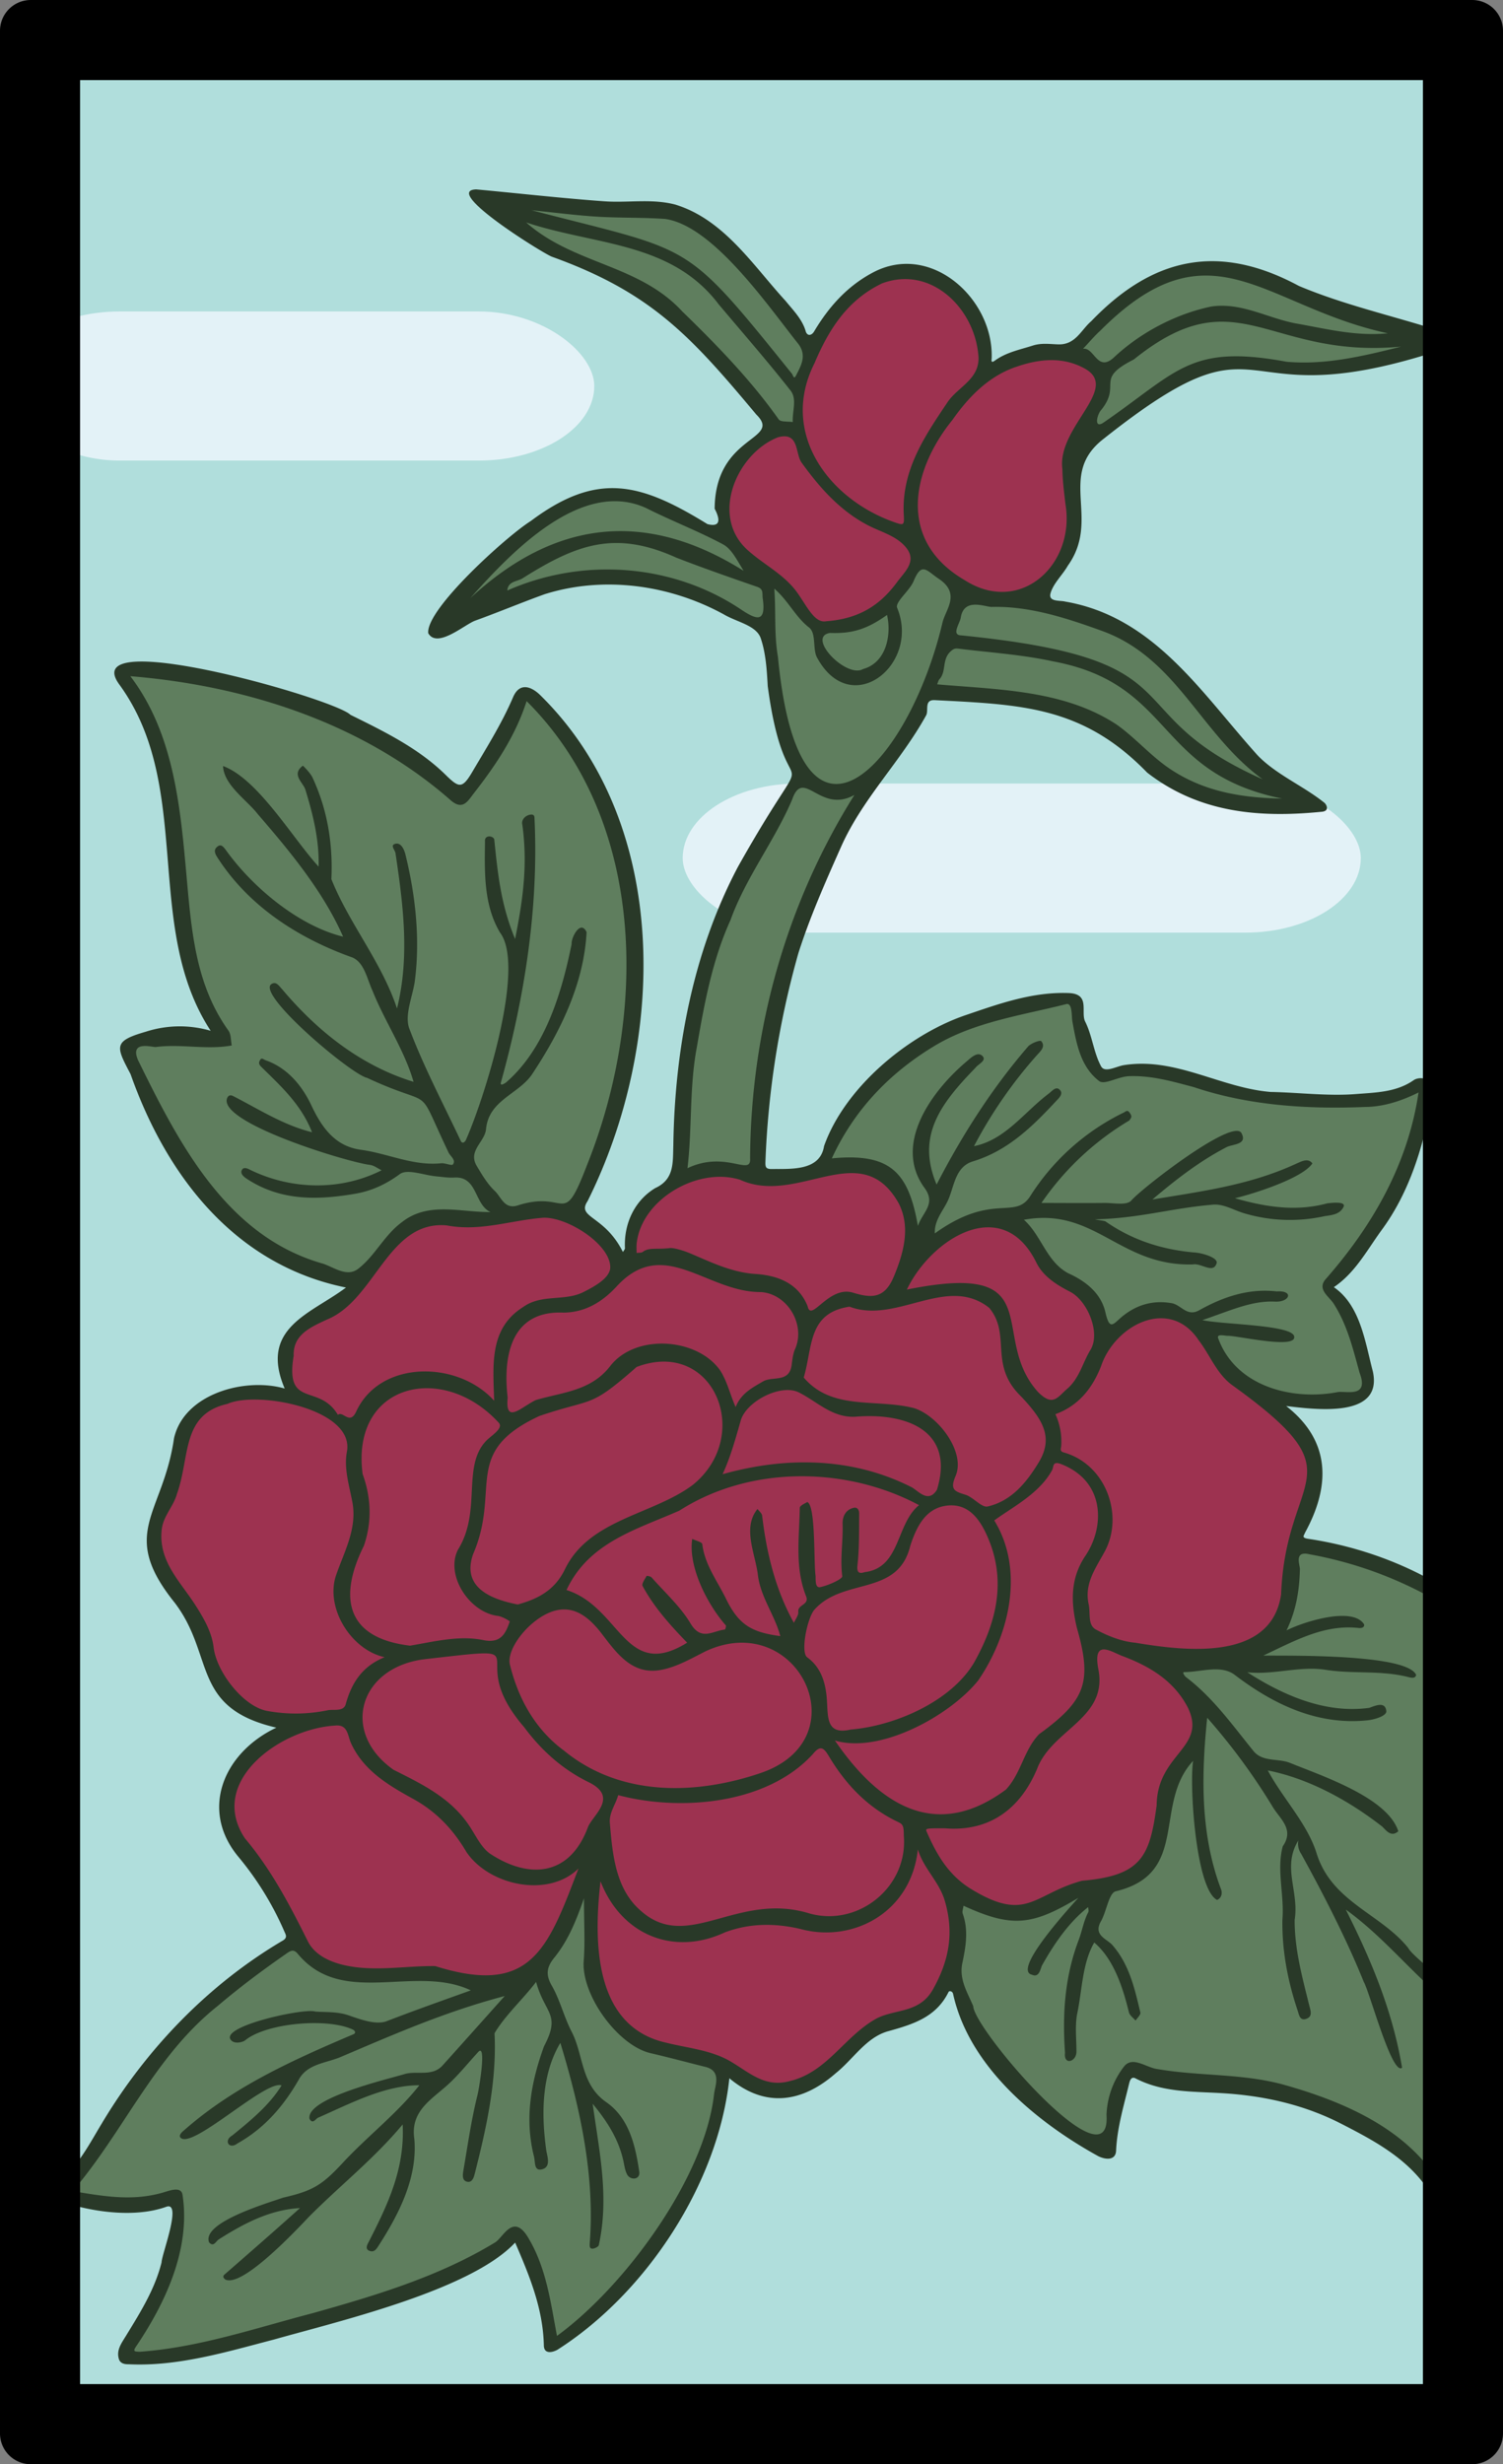 <svg xmlns="http://www.w3.org/2000/svg" viewBox="0 0 976 1600" version="1.1" id="svg4242"><rect x="0" y="0" width="976" height="1600" fill="#808080" stroke="none"/><defs id="defs4223"><clipPath id="clip-path"><path d="M960 22v1556a6 6 0 0 1-6 6H22a6 6 0 0 1-6-6V22a6 6 0 0 1 6-6h932a6 6 0 0 1 6 6z" id="path4220" style="fill:none"/></clipPath><style id="style4218">.cls-6{fill:#592116}</style></defs><g id="Paper_Backing" data-name="Paper Backing"><path d="M960 22v1556a6 6 0 0 1-6 6H22a6 6 0 0 1-6-6V22a6 6 0 0 1 6-6h932a6 6 0 0 1 6 6z" id="path4225" style="fill:#b0dedc;fill-opacity:1"/></g><rect style="fill:#e3f2f7;fill-opacity:1;stroke:#fef8c8;stroke-width:0;stroke-linejoin:round;paint-order:markers fill stroke" id="rect6059" width="383.205" height="96.824" x="2.712" y="202.23" rx="75" ry="75"/><rect style="fill:#e3f2f7;fill-opacity:1;stroke:#fef8c8;stroke-width:0;stroke-linejoin:round;paint-order:markers fill stroke" id="rect6059-4" width="440.348" height="96.824" x="443.318" y="508.731" rx="75" ry="75"/><g id="Wikipedia_Cropped" data-name="Wikipedia Cropped"><g clip-path="url(#clip-path)" id="g4234" style="clip-path:url(#clip-path)"><path d="M93.29 1531.06c-30 6 32.36-58.72 22.22-98.65-5-12.37-24.09 1.61-34.64-1.62-9.38-2.22-38.78 1.87-36.57-10.84 44.22-58.26 76.47-122.33 145.72-157.4 15.63 11.62 32.4 23.6 50 20.79 20.48-.78 49.72-3.79 67.39 5.3 4.84 9.32 11.69 5.68 20.35 3.31 7.63 5.67 13-2 17.35-7.73 2.41-2 6.41-2.12 6.84-6.06 7.23-15.57 18.6-27.45 23.53-47a4 4 0 0 1 4.45-2.65c9.63 35.08-6.9 83 43.6 100.67 14.73 6.33 37.07 2.32 45.25 17.84-3.2 66.85-52.34 129-101.64 171.08-18.47 16.78-12.21-79-37.45-64.64-67.17 45.94-156.57 62.16-236.4 77.6zm841-110.48c-46.41-63.34-132.38-71.21-202.3-75-14.26 11.9-1.38 39.9-19.45 44.68-44.5-21-87.75-67.34-91.58-116.61 4.3-12.83.88-23.78.44-35.56 5.27-14.37 39.2 21.16 69.2-5.42 77.31-10.52 47.34-31.44 81.41-92.39 11.58-4.11 4.34-19.48 9.08-27.93 10-13.85-56.26-38.77 20.65-29.73 19.33 2.42 9.56-10.52 22.81-14.1 5-1.44 8.62-5.26 7-10.68 8.95-15.14 6.7-34.19 9.63-50.47 47.22-5.73 105.09 34.31 138.79 59.17-.34 2.22 2.17 53.94-2.51 52.71-15.75 4.71-28.58 24.08-46.72 31.81-4.56 5.11.23 9.53 4.65 13.73 61.76 70.45 30.1 180.96-1.06 255.79zm-83.78-511.29c-28.65.1-55.78-13.72-63.6-41.58.84-6.83-6.75-5.14-9.64-8.64-14.2-11.24-34.39-13.6-48.29.8-7.15 7-12.6 5-15.08-6.94-2.15-9.39-9.46-17-21.74-22.53-15.75-8.68-19.59-25.53-31.17-37.51-14.49-14.77-38.26 5.19-53.94 12-8.3-7.64-15-1.29-15.81-12.56-5.31-38.45-26.45-35-54.36-37.87 14.42-51.39 72-89 124.29-99.57 12.72 0 39.5-17.28 38.89 4.85 3.22 24.89 8.12 45.14 35.9 35 50 6.13 93.8 25.87 146 20.06 12.15 6.24 52.5-24.73 41.12 4.08-4.46 19.71-9.08 40.08-19.57 58.45-5.58 18.39-35.85 39.51-38.22 62 11.23 13.39 17 31.65 19.65 45.76 14.26 28.33-18.02 22.5-34.43 24.2zm-624.32-79.22c-64-13.59-103.18-62.67-129.48-119.5-31.94-46.85 7.44-33.83 40-34.8 4.61.15 7.64-5.44 5-9.24-19.87-31.28-21.41-65.12-24.82-99-3.19-42.59-8-83.76-31.68-121.71-2.87-2.41-8-10-.59-10.82 45.11 3 87.31 13.63 130.23 31.5 29.26 5.13 74.77 54.64 88.42 47.73 42.92-47.66 24.47-100.95 77.62-13.51 42.75 78.48 42 215.79-15.17 284.94-27.2-5.65-50.64 9.88-78.2 3.38-30.29-3.35-36.5 35-61.35 41zm220.24-67.56c-13.22-85.7 24.16-187 74.37-258.12-8.51-21.83-16.89-44.19-18.27-67.72-4-9.37 2.51-28.23-8.92-32-47.28-24.83-104.15-44.49-156.78-19.67-14.54 7-13.34-12.3-28.7 6.34-25.66-4 57-62.51 66.84-64.55 24-13.54 46.83-.62 68.73 10 21.79 7.07 37.9 19.49 47.21 39.8 28.48.19 25.9 33.86 49.51 30.34 45.61 5.48 46.94-56.34 67.88-37 18.83 12.36 6.15 21.25 32.9 19.75 94.93 0 126.65 57.12 182.7 116.93-1.12 5.67 5.76 7.15 9.8 8.16 13.17 19.64-63.92-.09-75.58-11.76-40.4-43.77-95.73-53.36-152.62-55.08-10.71 4.52-11.8 22.25-19.3 30.87-3.6 14-25.15 22.92-27.73 35.92-40.27 71.88-68.47 153-67.38 237.4-1.17 18.76-29.45-1.43-44.66 10.39zm267.33-483.06c-19-8.69 22.41-30.69-7.3-47.1-3-2.3-10.14-3.36-6.07-8.64C729.78 188 777.14 159.05 823.18 184c23.43 12.47 50.41 20.53 76.88 27.41 6 .93 4.33 9 10.24 9.69a4 4 0 0 1 3.43 3.46c-45.15 33.95-114.9-10.05-159.05 27.51-13.88 8.65-25.68 21.35-40.92 27.38zM514.8 278c-27.25-7.81-48.82-55.88-74.53-72.92-22.42-30.53-80.22-28-102-62.72 4-2.47 1.38-9.64 6.93-9.89 14.35 1.36 29 3.34 42.76 4.18 27.77 1.15 61-3.31 79.35 21.66 17 21.72 70 56.39 53.14 87.45-6.94 8.13 5.66 26.97-5.65 32.24z" id="path4228" style="fill:#5f7e5e;fill-opacity:1"/><path d="M505.12 1356.28c-75.5-34.58-127.46-17.25-120.62-122.47-12.13-29.69-23.07 61.36-69.55 53.28-38.23-15.59-90.41 11.58-118.61-24.83-11.75-23.51-23.68-46.24-40.24-65.92-37.21-54.79 64.53-75.28 16.36-81.57-31.93-6.88-35-47.9-49.08-70.67-10.38-16.1-24.81-29.39-22.28-51.65 20.64-44.45 10.71-96.87 78.9-87.11 17.88-6-9.48-39.83 29.73-51.76 30.57-12.85 38.73-59.57 74.82-62.47C323.48 798.4 372.09 768.8 398 814c2.68 5.69 11.6 3.3 11.35-2.81-1-31.88 40.94-59.15 72.46-49 23.32 10.37 46.6-3 69.12-4.91 53.62 4.2 30.68 47.46 45.92 57.78 13-6.22 25.93-23.36 43.64-22.88 26.38-2.47 33.73 33.86 56.18 42.94 13.33 3.56 12.78 26.58 23.33 31.79 56.62-47 66.87 29.69 112.35 52.89 44.57 33.57 0 72.88 3.61 115.28-1.3 33.72-47.8 45.11-77.29 38.28-5.73-.21-8.14 7.74-3.49 10.88 47.81 34.51 5.13 51.13-.08 88.51-4.77 37-12.85 48.7-52.06 52.35-27.74 12.29-49.6 23.88-79.1 3-13.1 4.63 5.68 41.19-14.56 65.51-9.88 17.15-25 14.1-38.53 20.64-21.85 13.16-38.23 42.06-65.73 42.03zm30.07-948.77c-18.5-8.45-30.82-37.1-52.15-47.17-28.13-23.6-7.76-75.35 26.31-81 12 2.42 8.82-41.06 15.8-44.87 9.54-31.7 51.79-75.78 89.48-48.88 31 14.91 13.18 68.79 43.3 49 19.26-7.09 48.59-8.55 57.48 12.11-3.56 26.63-30.92 47.37-20 76.85 7.73 71.23-54.57 79.67-96.06 38.3-17.06 21.24-26.49 43.9-64.16 45.66z" id="path4230" style="fill:#9d3250;fill-opacity:1"/><path class="cls-6" d="M976.28 1061.53c-33.42-34.47-80.23-55.53-127.16-62.44-4.09-.73-2.4-2-1.64-4 16.39-30 17-59.33-12.29-82.17 19.67 2.36 62.94 8 56.29-22.43-5-18.91-8-42.85-25.32-54.73 13.81-9.33 21.34-23.73 30.66-36.59 17.18-23.1 26.38-51.11 31.75-79.17 1.18-5.58 2.92-12.27-.87-17.65-2.24-3.2-7.54-2.54-9.7-1-11.34 7.93-24.84 8-37.25 9-18.38 1.48-37.06-1-55.61-1.34-32.68-2.69-61.64-22.75-95.37-17.41-4.9.77-12.35 5.26-14.78.74-4.82-8.92-5.72-19.92-10.3-29-3.12-6.21 3.57-18-10.65-18.55-23.9-.9-46 7.2-67.87 14.64-37.17 13-77.74 47-91.06 84.72-2.61 16.49-21.75 14.71-34.62 14.9-3-.15-3.45-1.27-3.48-3.87a575.34 575.34 0 0 1 21.46-136.39c7.63-23.85 17.69-46.45 27.75-69.1 13.86-31.15 38.78-55.47 55.18-85.22 1.77-3.23-1.46-10.19 5.53-9.89 56.62 2.92 96.21 4 138 47.06 33.81 26.24 72.9 29.52 113.56 25.41 4.65-.47 3.22-4.11 1.73-5.65-13.66-11.05-31.35-18.33-43.48-30.87-36.43-40.35-67.11-90-125.12-99.94-3.15-.88-11.12.42-9.42-5.45 1.88-6.5 7.75-11.75 11.25-17.9 21.65-30.44-7.16-58.65 23-82.16 110.48-87.64 78.27-13 214.36-56.26 4.39-1.06 10.45-1.55 12.07-7.34.72-2.57-1.73-4.67-4.23-5.44-31.49-10.39-64.68-17.52-95.16-30.37-52.06-28.06-94.92-18.75-134.92 22.93-6.5 5.52-10.09 15.33-21.28 15-5.45-.14-10.91-1.06-16.69.79-8.44 2.71-17.13 4.34-24.55 9.73-3 2.16-2-.66-2.07-2.17.86-38.22-39.56-74.83-77-55.08-16.67 8.79-28.6 22.13-38.12 38-1.26 2.48-4.08 3.94-5.52.7-2.2-8.16-8.2-14-13.17-20.14-21.33-23.23-40-52.88-71.67-62.6-15.27-4-30.77-1-46.08-2.12-27.75-2-55.42-5.16-83.14-7.73-22.72.59 44.18 42.09 49.2 43.75 64.3 23.15 90 51.4 132.64 102.43 17.28 17-26.7 12.76-27.05 61.15 1.75 3.36 6.24 12.77-4.67 10-43.26-26.62-71.22-34.61-114.74-2-15.25 9.47-68.29 57.26-66.57 72.83 5.86 10.28 23.83-5.89 30.68-8.24 15.08-5.45 29.89-11.67 45-17.11 38.42-12.06 81.25-6.1 116.46 13.25 8.28 4.87 20.86 7 23.73 15.3 3.36 9.7 4 21 4.58 31.18 12.47 92.82 35.62 19.51-19.3 117.23-29.27 55.3-41.13 119-42 181-.36 11.3.67 22-11.79 27.69-13.56 8.22-20.4 23.3-19.63 39 0 .82-.87 1.64-1.33 2.47-11.94-24-30.29-22-22.95-33 50.83-101.81 55-244.55-30.95-328.78-5.58-5.35-13.18-8.36-17.42 1.56-7.3 17.05-17.09 32.54-26.44 48.44-6.62 11.26-8.73 10.44-17.44 1.9-17.56-17.24-39.82-28.09-61.76-38.92-10.15-10.4-177.53-58.23-150.29-20 49 66.79 15.24 157.31 59.56 225.17a71.7 71.7 0 0 0-42.24.64c-21.23 6.12-19.21 9.57-9.78 27.49 23.08 65.48 67.33 123.9 139.88 138.58-22.46 17-56.64 26-39.79 65.58C159 894.11 119.5 905 113 933.87c-7.15 49.6-36.17 61.18.38 106.68 26.35 34.5 10.4 68.28 66.07 81.2-34.34 16.25-50 53.56-24.53 84a199.72 199.72 0 0 1 29.89 48.72c.65 1.52 2.07 3.56-1.06 5.46-48.52 28.59-88.73 70.44-117.57 118.69-9.38 15.49-17.18 31.51-33.18 41.5-3.36 2.09-3.09 4.7.87 7.09 20.88 8.51 52.2 13.56 74.11 5.64 10.53-3.77-3 31-3.07 36.12-4.4 17.64-14 32.8-23.31 48-2.84 4.64-6.16 9.06-4.38 14.78.84 2.69 3.39 3.42 6.39 3.35 32 1.54 63.34-8 94.08-16 42.38-12 127.79-31.95 156.83-63 9.27 21.41 18.14 42.85 18.64 66.81.12 5.73 5.41 4.63 8.77 2.8 57.69-36.72 104.52-108 111.69-176.31 23.39 19.61 47.47 15.71 69.1-3.29 11.4-9.1 19.7-23.27 34-27.24 16.33-4.55 31.21-9.1 39.27-25.55.38-.77 2.67-.71 3 1.69 10.48 46.87 53.88 82.74 94.22 105 4.28 2.13 11.23 3.18 11.54-3.6.69-15 5-29.09 8.44-43.44.47-1.92 1.33-5 4.21-3.48 17.77 9.23 37.16 8.44 56.28 9.6 27 1.63 53 7.39 77.32 19.87 25.09 12.85 49.55 26.14 62.33 53.32.6 1.29 3 2.75 4.23 2.52 3.17-.58 5.06-3.14 5.49-6.34 7-46.83 31.89-89.55 32-137.41-.29-47.76-1.23-100.2-40.15-133.53-1.7-1.67-2-1.51.17-2.94 13.71-9.08 27.48-18.13 38.07-31 8.12-6.47.79-13.32-5.76-5.91-15.57 24.63-60.76 27.58-34.65 50.14 34.91 33.29 33.1 83.44 32.09 127.74-2 42-20.6 80.82-30.49 121.06-21.52-34.58-61.57-51.87-99.37-62.64-27.36-7.88-55.52-5.74-83.1-10.5-7.55-.83-16.5-9-22.15-1.44a54.41 54.41 0 0 0-11.18 31.2c3.12 48.09-86-55.43-86.55-70.65-3.67-8.76-9.32-17.33-7.06-28 2.22-10.54 4.09-21.28.25-32-.53-1.48.3-3.46.5-5.2 31.34 14.36 44.47 13 74.59-5.12-5.84 6.54-43.15 47.11-30.11 49.93 4.76 2.17 5.49-4.06 6.5-6.07 7.87-14 17.44-28.07 30-37.85 0 1.15.49 2.51 0 3.4-3 5.67-3.93 12.06-6.14 17.84-9.1 23.86-10.7 48.3-8.92 73.38-1 8.32 7.47 5.88 7.43-.83 0-8.1-1-16.4.41-24.26 3.31-15.28 3.24-32.89 11.14-46.53 12.63 10.75 18.54 29.11 22.51 45.25.41 2 2.84 3.64 4.34 5.45 1.09-1.76 3.43-3.81 3.1-5.23-3.68-15.51-7.12-31.07-18.12-43.76-3.61-4.16-12.69-6.34-7.49-15.49 3.67-6.46 5.16-18.43 9.62-19.48 48.36-11.58 24.12-56.48 50.23-84.69-2.49 16.4 1.82 83.45 15.59 90.29 3-1.27 3.6-4.64 2.42-7.28-13.36-35.66-12.71-73.58-8.85-111a406.47 406.47 0 0 1 42.68 58.09c4.64 7.65 14.07 14.37 6.38 25.39-4.12 15.08 1.14 32.06-.23 47.73-.27 20.24 3.47 39.66 9.84 58.7.91 2.73 1.39 7.14 5.74 5.55s2.61-5.57 1.77-9c-4.5-18.16-9.45-36.13-9.39-55.2 3-18.65-8.3-34.23 2.38-51.56a11.58 11.58 0 0 0 1.83 8.63c13.69 24.85 29.29 54.87 40.67 83.18 3.94 6.84 18.34 61.13 24.87 55.72-6.1-36.35-19.56-68.94-36.55-102.69 22.49 16.24 38.78 36.27 59.29 54.43 1.31 1.24 3 4.83 5.34 2.75 6.41-8.76-19.94-24.77-24.19-32.38-17.83-22.11-49.35-29.68-59.3-61-6-19.54-21.91-35.71-31.77-54.13 26.58 5.28 52.39 19.43 74 36.23 2.21 1.74 5.69 7.74 10.72 3.26-7-22-49.81-36-70.51-44.47-7.81-3-17.64-.36-23.55-7.65-13.62-16.81-26.17-34.55-43.63-47.84-1.27-1-2.82-3.4-1.28-3.4 11 0 23.79-5 32.81 1.86 25.58 19.52 54 32.72 85.91 29.48 4.91-.46 12.77-2.89 12.46-6-.64-6.31-6.66-3.75-11-2.12-28.37 3.93-55.75-8-79.25-23.09 17.52 1.81 34-4.28 51-1.59 17.6 2.78 35.9.16 53.54 4.7 1.7.43 4.68 1.17 5.09-1.44-6.19-13.63-81.84-12.38-99.21-12.52 21.15-10 39.72-20.33 61.89-17.9 1.79.2 3.84-.26 3.55-2.33-7.47-12-40-1.46-50.39 3.89 6.15-12.77 8.31-25.47 8.68-39.58.23-2.53-4.27-12.31 6.14-9.86a257.48 257.48 0 0 1 120.36 56.57c2.5 2.23 4.65 1.53 6.82-.17 3.81-2.84-.43-3.23-1.15-4.04zm-370.15-382c26-16 57.36-20.22 86.73-27.68 3.62 0 2.88 7.89 3.53 11.47 2.63 14.49 5.3 29.35 17.37 38.62 3.51 2.69 12.27-2.88 19.2-3.16 14.74-.61 28.45 3.43 42.3 7.09 35.64 12 73.89 14.41 111.36 12.86 11.6-.11 23.11-3.71 34.54-9.39-6.84 46.43-29.84 86.58-60.52 121.44-5.55 6.74 2.94 11.29 5.71 16.17 8.73 13.81 12.27 29.13 16.58 44.55 6.14 16.26-8.61 11.56-14.2 12.37-29.64 5.68-66.26-3.61-77.65-34.87-1.22-3.09 3.88-1.75 6-1.66 5.63-.29 43.85 8.73 43.36.79.15-8-46.32-8-59.66-11 18.41-6.21 31.75-12.64 46.91-12 10 .57 12.64-7.37 1.42-6.61-18.25-2.13-34.88 3.53-50.42 12.24-7.94 4.44-11.69-3.56-17.84-4.61-12.47-2.13-22.78 1.21-31.67 8.28-6.22 5-8.49 10.23-11.38-2.37-2.79-12.21-12.49-20.08-24-25.28-14.22-7.45-17.5-24.62-28.92-34.79 46.22-8.41 61.93 30.32 109.8 29 5.21-1.07 13.34 6.41 15.37-.88.9-3.41-8.73-6.41-13.88-6.83-21.17-1.78-40.66-7.93-58.17-20.13-.7-.49-1.8-.4-7.11-1.44 29.26-.65 49.12-7.19 76.69-9.52 6.83-.65 13.61 3.58 20.22 5.55a104 104 0 0 0 52.41 1.89c4.88-.69 10-1.16 12.33-6.18 1.49-3.67-8.66-2.36-10.64-2.12-20.35 5.48-40 2.4-60-3.32 12.6-3 43.89-13 50.31-22.6-2.81-3.89-7.51-1.08-10.27.07-30 13.93-60.89 17.95-93.6 23.34 15.56-13.22 30.83-25 48.19-34 3.88-2 13.56-1.53 9.74-8.89-4.85-11-65.85 36.35-71.83 43.79-3.34 3.09-11.42 1.28-17.31 1.34-14 .14-28 0-40.84 0a182 182 0 0 1 57-53.51c1.55-2 1.89-2.71.42-4.86-1.66-2.43-2.38-1.11-4.12-.26A149.24 149.24 0 0 0 668.77 777c-10.08 15.17-24.59-2.86-61.72 23.84-.43-8.47 5.37-14.61 8.44-21.23 4.2-9.08 4.58-22 16.3-25.54 22.55-6.84 38.38-22.38 53.72-38.84 2-2.14 5.34-5 2.59-7.71-2.46-2.41-4.82.86-7.24 2.68-16 12.08-28.06 29.91-48.38 34a296.91 296.91 0 0 1 40.78-59c2.21-2.48 6-5.64 2.83-9.23-.69-.79-7 1.47-8.74 3.81C643.93 707 624.79 737 608.2 769.12c-13.25-31.51 2.39-52.29 25.2-75.79 1.89-2.48 7.41-4.71 4.64-7.6-3-3.16-7.07.6-10.13 3.27-22.36 18.79-48.13 53.47-27.84 81.91 8.27 10.87-1.15 16.14-4 25.14-6.15-35.15-18.05-47.56-55.91-43.92 14.36-31.25 37.21-55.13 65.97-72.6zm93.19 377.53c10.18 35.37 5.36 47.21-24.55 68.91-10 10.41-11.64 25.46-21.56 36-42.18 31.26-79.15 14.74-111.06-31.88 29.49 8.87 75.07-16.38 93.15-39.11 20.29-29.73 30.06-71.72 10.34-103.77 11.84-8.7 29.2-17.35 37.49-32.56 1.28-2-.07-6.35 6-4 28.53 11.15 28.39 40.6 15.73 59.48-10.02 14.87-9.51 30.4-5.54 46.93zm-463.84-99.95c-7.75-58.67 51.75-73 88.14-33.6 3.93 3.65-4.52 8.52-7.76 11.84-16.19 16.65-2.86 45.65-18.43 70.8-8.45 16.38 7.2 40.74 25.82 43.05 2.82.35 7.89 3.34 7.77 3.66-2.76 7.93-5.85 14.36-17.14 12.05-15.91-3.25-31.9 1-47.62 3.61-41.57-4.94-46.66-31.24-30-64.79 5.46-15.73 4.68-31.61-.78-46.62zm282.9 89.44c.27 2.24-1.82 4.76-2.84 7.16-12-21.61-17.79-45.34-20.64-69.67-.2-1.52-2-2.84-3-4.26-10 12.15-1.38 29.21.24 42.79 1.7 14.45 11.07 26.25 14.55 39.75-18.66-2.51-27-7.25-35.34-24.44-5.61-11.45-13.69-21.94-15.32-35.27-.17-1.38-4.25-2.29-6.52-3.41-2.76 18 9.83 42.6 21.81 56.14.37.37-.33 2.7-.66 2.73-7.66.74-15.3 7.71-22.22-3.91-6.6-11.08-16.65-20.11-25.3-29.93-.66-.76-3.15-1.18-3.28-.94-1.14 2.09-3.33 5.12-2.6 6.46 7.42 13.74 17.76 25.26 28.94 36.83-40.36 25.13-43.18-23.06-78.33-34.2 14.44-30.9 45.18-39.17 73.27-51.53 46.09-29.54 108.56-28.75 155.65-3.57-15.11 12.15-11.85 40.63-35.24 43.49-2.69.9-5.36 1.18-4.75-4.29 1.24-11.19 1-22.56 1.12-33.85 0-2-1-4.22-3.64-3.6-5.44 1.28-7.27 6-7.13 10.52.37 11.26-1.71 22.47-.22 33.86.24 1.85-9 6-14.32 7.1-3.21.64-2.92-4-3-7.24-1.3-8.27.21-45.6-5.36-48-1.86 1-4.88 2.42-4.9 3.76-.32 19.28-3.32 38.84 4.13 57.49 2.19 5.64-5.67 5.26-5.1 10.03zm10.44-1.35c19-21.33 54.34-8.37 62.33-41.69 4.08-12.37 10.05-24.69 24.44-26s21.62 10.5 26.35 21.9c11.66 28.11 4.73 54.84-9.33 79.95-14.83 25.29-51.27 41.22-80.23 43.63-17 3.89-14.42-9.54-15.61-21.47-.95-9.52-3.77-19-12.57-25.41-4.59-3.36.09-25.63 4.62-30.91zm112.57-67.06c-4 .92-9.28-6-14.5-7.62-7.08-2.15-10.16-3.32-6.36-12.19 6.59-15.42-11.07-38.92-26.84-44-24.74-6.44-53.23 1.87-71.77-19.91 5.9-19.77 2.52-42 29.77-46 30.43 11.56 63.18-21.09 90.71.79 14.56 17.71-.69 37 20.87 57.7 13.73 14.68 21.08 26.28 11.3 42.49-7.73 12.85-17.57 25.14-33.18 28.74zm-86.1-58.24c33.74-2.87 64.89 9.26 53.13 47.41-5.89 9.47-12.69-.12-17-1.94-38.58-19.37-81.42-19.63-122.19-8.18 5.06-10.88 8.34-22.84 11.66-34.37 3.16-12.73 26.07-24.58 37.82-18.75s21.59 16.5 36.58 15.83zM450.06 964c-25.86 19.59-67.46 22.15-83.3 55.08-6.51 13.29-17.1 19-30.56 22.71-16.72-3.28-36.67-10.71-29-32.64 18.32-42.35-7.73-66.15 43.08-89.76 35.72-12.12 31.9-4.4 63.15-31.85 49.98-18.85 75.89 44.38 36.63 76.46zm-173 113.16c78.85-9 21.84-3.81 63.32 44.29 11.32 15.23 24.88 27.39 41.9 35.72 19.86 9.73 2.43 21.42-.54 29.34-12.09 32.26-38.69 33.27-63.1 17.35-5.64-3.68-9.16-11-13-17-11.91-19-31.09-28.21-50-37.69-35.2-24.67-22.16-67.52 21.46-72.01zm88.48 59c-18-13.55-29-33.16-34.4-55.26-2.45-10 11.49-27.9 25.51-33.8 12.9-5.42 23.41-.15 33.72 13.16 9.27 12 19.06 26.54 36.84 24.3 10.65-1.35 21-7.32 30.86-12.35 59.87-28 101 56.8 35.89 79-40.44 13.79-90.67 16.37-128.38-15.08zm35.85 29.4c40.58 10.78 96.93 5.94 126.59-26.78 4.75-5.87 7-3.92 10.21 1.43 11 18.47 25.4 33.56 45.16 42.89 3 1.43 3.55 2.57 3.55 8.75 2.85 33.41-29.6 59.45-61.3 50.53-47-14.44-78.89 25.6-109.43-1.68-16.45-14.05-18.45-36.71-20.14-57-.62-6.76 3.82-12.07 5.4-18.17zM674 903.77c-32.66-36.31 9-85.51-85.12-66.45 15.65-32.82 62-62.58 84.13-17.45 4.43 9 13.37 14.51 21.82 18.83 11.42 5.83 20 26.77 13.28 37.78-5.11 8.36-7.11 18.38-15.11 25.27-6.28 5.39-9.21 11.91-19 2.02zm86.31-404.16c-13-8.6-22.91-20.51-35.39-29.27-34.23-22.46-77.1-22.55-116.35-26 .48-1.11.7-2.45 1.47-3.29 4.48-4.87 1.73-12.28 6.63-17.47 2-2.09 3.39-2.69 5.38-2.45 20.63 2.56 41.54 3.87 61.76 8.29 79.11 14.73 65.94 72.23 148.77 89.12-25.52-.54-49.98-4.19-72.26-18.93zm-45-90.07C764.18 427 779.6 476.74 819.94 506c-99.08-44.11-38.13-77.91-196.7-93.54-5.06-.85 0-7.66.63-11.38 2-12.64 14.44-7.52 19.64-7 24.64-.73 48.72 7.1 71.82 15.46zm120.17-174.65c-63-11.68-70.63 6.35-119.08 39.62-6.34 4.05-3.95-5.73-1.17-8.51 13.28-16.68-4.75-19.61 21-32.57 67.53-54.38 86.58-.21 173.57-8.37-27.09 6.87-50.3 11.94-74.32 9.83zm-121.17-20c72.1-72.52 106.17-15.8 186.87 1.52-20.88 2.05-39.84-2.9-59-6.28-18.61-3.29-35.81-14-55.57-11.11-23.15 4.81-46 16.92-63.11 32.91-11 10.32-12.81-6.68-20.22-5.45 3.72-3.9 7.1-8.03 11.03-11.61zm-55 23.5c14.53-5.17 30.12-7.16 44.58.64 24.53 12.83-17.69 38.07-14 65.58.11 7.62 1.11 15.24 2 22.83 6.5 39.09-29.24 72.45-65.5 49.22-44-25.65-34.37-71.31-7.91-104 10.52-14.98 23.26-28.06 40.79-34.29zM528.83 236c9.36-22.12 21.38-41.16 43.93-52 31.53-11.76 59.42 15.6 62.46 45.72 2.14 16.12-13 21.18-19.8 31.27-15.12 22.44-30.14 44.54-28.53 73.38.38 6.83 0 6.89-6.54 4.56-42.95-15.37-74-58.23-51.52-102.93zm-141.17-95.33c14.75.9 29.59.46 44.33 1.49 31.41 4.54 67.07 57 86.52 81.27 5.55 7.49 1.65 14-1.68 20.54-1.37 2.68-2-.57-2.43-1.13-71-88-63-78.69-169.25-106.34 15.66 1.58 29.06 3.34 42.51 4.17zm55.4 61.56c-28.23-30.71-70.31-30.37-101.4-57.8 45.19 15 94.25 12.45 125.09 53.24 15.64 18.56 31.62 36.87 46.63 55.94 4.35 5.53 1 13.56 1.42 20.42-3.12-.51-7.84.1-9.13-1.71-18.23-25.75-40.12-48.23-62.61-70.09zM305.41 388.36c26.41-29.59 72.12-78 114.37-58.38 16.37 8.25 33.59 14.84 49.74 23.47 5.5 2.94 8.87 9.87 13.36 17.18-63.88-40.07-122.81-32.84-177.47 17.73zm176.31 7.73c-44.72-30.21-103.11-34.41-152.29-12.67.48-5.83 5.8-5.78 9.45-7.64 35-22.12 60.1-31.87 100.24-13.73C456.44 368.8 474 374.9 491.58 381c4.44 1.54 3.23 4.08 3.72 7.62 2.23 15.85-4.02 13.81-13.58 7.47zm4-38.73c-25.07-22.13-7.23-63 19.42-73.41 14-3.87 11.12 10.55 15.42 16.47 11.86 16.36 24.85 31.11 42.94 40.58 8.7 4.54 19 6.94 25.18 14.92 6.64 8.58-1.09 15.28-5.69 21.43-9.57 13.19-22.61 24.32-46.39 26-7.78 1.59-12.72-10.16-19.33-19.15-8.42-11.43-21.27-17.6-31.55-26.84zm53 53.61c15.4.58 24.72-2.81 37.3-11.68 3 13.22-.61 31-15.55 35.11-10.77 6.31-36.88-20.61-21.74-23.4zm-33.57 15.46c-2.51-14.56-1.22-28.54-2.34-44.22 9.36 8.14 13.75 18.46 22.76 25.37 4.53 4 2.1 13.62 4.84 19.09 21.93 41.1 67.45 5 52.16-32-1.46-3.82 8.08-11 10.72-17.39 5.25-12.72 8.36-6.8 16.36-1.44 14.23 9.55 4.62 19.64 2.46 28.05-21.68 92.32-92.9 170.56-106.95 22.54zm-53 255.49c5-28.89 10-57.58 22.2-84.49 10-27.75 28.52-51.3 40-78.17 7.38-21.35 18 9.51 40.47-3.11-44.37 70.76-67.22 152.63-67.73 235.85.87 12.22-15.64-5.36-40.66 6.5 3.02-25.5 1.23-51.08 5.7-76.58zm-38.7 125.23c3.31-28.59 39.8-49.67 67.11-41.14 37.79 17.26 78.61-28.56 103.09 15.43 7.68 15.23 3.31 31.8-3.32 47.65-5.76 13.6-13.7 14.12-26.1 10.33-16.08-5.19-27.46 19.58-29.75 8.77-6-15-19.39-20.06-33.91-21-15.17-1-28.18-7.34-41.61-13.07-5.94-2.55-12.09-4.08-14.05-3.74-8.9 1-13.45-.59-17.48 2.44-1 .74-2.68.5-4.05.72.01-2.12-.16-4.28.05-6.39zm-13.49 28.64c30.74-34.14 58.63 3.35 94.14 3.15C511.23 840 523.37 860 516.28 876c-1.4 3.15-1.73 6.84-2.21 10.33-1.6 11.73-12.47 7-18.6 10.63-6.77 4-14.09 7.53-17.78 16.62-3.63-8.23-5.32-16.3-9.94-23.63-15-21.52-55.4-24.22-71.72-2.67-12.63 16.07-31.15 16.68-48.18 21.8-9.79 4.82-19.89 15.93-18.18-1.59-3.18-27.18 2.2-56.72 36.24-55.22 14.2-.12 25.17-7.04 34.03-16.48zm-190.27-15.31c-62.52-17.66-93.47-78-120.07-132.15-5.48-13 9-8.3 11.6-8.52 16.26-2.14 33.14 2 49.27-1-.66-3.24-.38-7.17-2.14-9.63-18.19-25.35-22.78-54.4-25.77-84.58-4.83-50-6.5-104.2-37.94-145.55 74.91 6.11 150.68 30.34 207.73 80.3 8.12 7.3 11.4.77 15.35-4.3 14.2-18.21 27-37.24 34.25-59.82 78.1 77.89 78.22 203.6 39.35 300.92-16.36 42.62-12.34 16-45.1 26.52-8.7 2.8-10.72-5.43-14.83-9.3-4.84-4.55-8.41-10.62-11.86-16.43-5.79-9.75 5.33-15.6 6.07-23.72 1.74-19.07 21.32-22.75 30-35.83 18.34-27.73 33.55-58.65 35.32-92.16-3.94-8.4-10.11 3.58-9.73 7.73-6.46 31.93-17.39 68.24-42.74 90-2.89 1.95-3.74 1.42-3.09-.47 15.43-55.44 24.52-113.79 21.72-171.42 0-2.28-1.65-2.38-3.11-2.05-3.37.76-5.54 3.68-4.78 6.48 3.48 25.53.6 47.8-4.71 74.19-9.28-22.45-11.23-42.25-13.55-64.82-1.28-2.6-6.45-2.62-6 1.46-.27 20.37-.89 41.3 9.81 59.27 17 22.57-10.89 109.4-22.28 134.75-.2.49-2.06 3-3.28.38-11.4-24.19-24-47.94-33.4-72.9-3.15-8.42 1.83-20 3.48-30.06 3.73-27.68.59-56.3-6.07-83.28-1-3.74-3.06-7.27-6.13-6.7-4.19.78-.48 4.05-.21 6.32 5 33.7 9.3 67 .95 100.7-10-30.27-31.22-55.31-42.61-84 1.05-23-2.55-45.08-12.28-66-1.41-3-6.13-7.74-6.28-7.63-7.66 5.77.23 10.83 1.7 15.64 5 16.3 9 32.54 8.57 49.9-17.24-18.88-39.39-56.95-62.07-65.35.53 12.45 15.44 22 22.65 31.34 21 24.29 42.52 50.35 55.32 79.46-28.86-7-58.88-32.13-76-56.06-1.24-1.49-2.87-4.47-5.44-2.56-1.94 1.44-2.58 3.16-.69 6.41 20.34 32.22 52.93 53.18 88 65.67 7.86 3.18 9.61 13.8 13.23 21.7 8 20 20.78 38.56 26.63 59.09-34.26-10.47-62.47-33-85.23-60-2-2.07-3.86-5.55-7.12-3.43-9.61 6.84 52.08 58.8 62.15 60.84 45.92 21.37 30.53 1.5 53.08 48.78 1.41 2.46 4.79 4.68 2.69 7.46-.78 1-5-1-7.62-.77-18.18 1.89-34.64-6.39-52.14-8.75-16.12-2.18-24.91-13.48-32-28.54-5.8-12.36-15.18-24.44-29.83-29.59-1.59-.55-2.66-2.19-3.86.27-1 2 .06 3.08 1.47 4.46 13 12.76 25.53 24.28 32.51 42-18.41-4.52-34.23-14.76-50.86-23.29-2.46-1.38-3.61-.41-4.33 1.25-5.69 16 78.72 41.68 93.07 43.29 2.56.46 4.87 2.27 7.3 3.45-26.35 13.29-57.72 12.85-84.56.1-2-1-4.74-2.59-6.06-.49s.35 4.11 2.86 5.78c22 14.62 46.08 14.06 70.6 9.85 10.68-1.84 19.9-6.09 29-12.77 4.91-3.58 15.6.76 23.69 1.48 3.85.35 7.75 1 11.58.78 15.35-1 12.89 17.4 23.55 22.41-19.77.16-40.53-7-57.63 6.67-11.37 8.39-17.32 21.72-28.18 30.1-7.35 5.79-15.66-.9-22.97-3.28zm-19 59.67c-.4-13.6 11-18.42 21.75-23.43 31.39-12.85 39.59-64.51 77.63-61.07 21.62 4.11 41.36-3.22 61.94-4.91 15.25-1.26 43.93 16.58 44.28 31.82.17 7-9.84 12.6-17.56 16.44-12.27 6.1-26.95 1-39 9.64-22.18 13.89-19.53 37.57-18.84 60.86-23.46-26.14-73.82-26.71-89.48 6.79-4.24 9.49-8.59-.43-12 2.36-12.33-20.8-34.49-3.65-28.69-38.5zm-17.49 230.69c-15.46-3.06-32.64-25.41-34.49-41.22-1.17-9.95-6.44-19-12-27.68-9.73-15.17-24.1-28.45-21.67-49 1-8.6 7.64-14.88 9.84-22.9 8.71-24 2.62-51.71 32.86-58.52 19.07-8.66 82.85 3.17 77.51 31.18-2 10.79 1.52 21.76 3.56 32.59 3.3 17.47-5.58 32.65-10.81 48.22-6.57 21.18 10.26 47.83 31.77 52.49-14.53 5.88-21.49 16.7-25.27 30.54-1.38 5-8 3.18-11.68 3.91a102.16 102.16 0 0 1-39.59.39zm-14.07 82.92c-24.79-37 22.86-71.26 58.27-73.34 8.67-1 8.19 6.38 10.6 11.58 8.18 17.7 24.25 27.17 40.29 36 15.05 8.26 26.06 20 34.54 34.4 14.42 21.61 52.85 30.34 72.81 10.83-20.05 52.63-30.85 82.91-93 63.35-19.09-.24-38.28 3.57-57.22-.21-10.2-2-20.86-6.6-25.5-15.87-11.73-23.5-23.72-46.5-40.76-66.74zm304.55 165.92c-6 54.51-58.29 125.25-102 157-4.15-21.71-6.75-43.52-18.37-63.25-9.87-17-16.2-1.12-21.67 2.48-36.46 22.23-77.76 34.55-118.5 46-37.09 9.66-74.05 22.38-112.58 25.08-3-.18-4.61 0-2.06-3.64 19.19-28.54 35.42-63.4 30-98.47-1.15-6-9.89-1.86-14.22-.84-19.28 5.18-37.87 1.86-57.06-1.34 33.61-39.38 53.08-87.67 94.28-120.36 14.5-12.34 29.62-23.55 45.15-34.34 2.89-2 4.53-2 6.8.72 29.08 34.91 76 6.45 112.28 23.61-17.65 6.34-36.23 12.89-54.61 20-6.78 2.61-16.76-1-24.58-3.73-7.3-2.57-14.65-2-21.79-2.51-6.75-2.39-59.48 8.91-55.26 17.82 2.1 3.78 8.22 2.14 9.81.78 14-11.29 53.59-14.66 69.94-6.83 1.42.83 2.15 2.24 0 3.09-38.89 16.54-77.5 33.87-109.54 62.1-1.73 1.38-4.07 3.61-2.22 5.16 8.26 6.76 55.25-38 65.36-34.16-7.85 12.84-20.38 23.06-32.12 32.57-5.61 3.2-2 9.31 3.49 5.09 17.6-9.87 30.09-24.37 40-41.78 5.74-10.12 18-10.37 27.44-14.52 35.64-15.16 67.83-29.29 106.09-39.4-14.64 16.37-27.43 30.77-40.34 45.06-6.71 7.43-16.31 3.31-24.44 5.54-11.31 3.47-64.07 15.58-62 29.09 2.06 3.82 4 .13 5.5-.64 20.7-9.07 43.19-21.14 65.84-21.11-14 17.85-32.82 32.41-48.52 49.08-14.1 15.27-19.7 19.31-39.92 23.88-9.56 3.41-53 16-48.11 29 2.91 3.34 4.28-.47 6.28-1.86 16.21-10.3 33.16-19.28 52.77-20.37-16.17 14.53-32.54 28.83-48.94 43.09-1.56 1.35-.65 2.39.39 3.27 10.86 5.6 45.81-31.67 54.22-40.53 20.27-20.45 42.2-37.57 61-60.12 1.53 29.39-10.19 53-22.22 76.62-.64 1.26-2.48 4.32.72 5.48 2.29.82 3.71-.09 5.33-2.53 13.45-20.76 25.92-44.63 23.76-70.09-2.65-17.51 10.07-25 20.76-34.39 7.43-6.52 13.62-14.44 20.37-21.73 6.34-8 .53 26-.39 28.63-3.81 15.58-6.09 31.55-8.79 47.39-.47 2.77-1.3 7 2.31 7.82 3.81.89 4.66-4.07 5.21-6.16 7.48-29.5 14.12-59.59 12.6-90.24 6.89-11.67 18.44-22.06 27-33.34 5.7 20.88 16.31 20.65 5.15 41.77-8.5 23.38-12.74 47-6.5 71.7.88 3.48-.1 9.33 4.89 8.28 6.25-1.32 3.81-8.09 3.12-12-3.33-23.49-3.24-49.64 9.08-70.15 12.73 41.79 22.55 86.09 19.09 130 0 1.55-.46 3.85 2.11 3.57 1.38-.15 3.6-1.31 3.79-2.33 6.82-31.22.39-60.06-4-91.71 9.93 12 17.18 23.73 20.09 37.81.58 2.82 1 5.82 2.38 8.29 2.39 3.88 8.87 3.18 7.72-2.47-2.57-17.11-6.73-34.47-21.37-44.68-16.64-11.6-14.67-30.7-22.46-45.7-5-9.65-7.54-20.64-12.94-30-4.2-7.29-3.09-12.26 1.61-18.07 8.36-10.34 13.72-22.31 19.33-38.64 0 16.12.77 28.49-.17 40.73-1.67 21.8 22 54.93 43.52 59.89 11.88 2.75 23.65 5.94 35.48 8.88 11.01 2.7 6 12.98 5.66 17.66zm142.16-68c-8.82 15.77-24.82 12.57-36.93 19.07-20.71 11.61-31.78 34.66-56 40.47-16.23 4.47-26.36-5.61-38.47-12.72-12.73-7.47-27.81-8.65-42-12.21-46.78-10.56-47-65.44-42.49-104.79 13.41 34.77 47.4 48.76 80.7 33.2 15.66-5.9 31.93-6.23 49-2.26 33.82 9.32 72-10.39 76.38-51.65 3.74 12.56 13.87 20.9 17.52 33.48 6.06 20.73 2.83 38.55-7.68 57.37zM771.7 1109.5c11.76 25.5-20.3 29.26-20.61 62.76-4.45 33-9.72 45.6-48.44 48.89-31.55 8.58-35.75 27.56-72.11 5.35-14.66-9-22.38-22.45-28.83-37.3-.84-2-.51-2.1 11.63-2.1 28.77 2.41 49-12.18 60.13-38.65 9.85-25.9 46.46-32.7 39.65-65.2-3.46-19.36 8.53-10.71 15.74-8 17.9 6.69 33.87 16.29 42.87 34.21zm60.17-74.06c-6.55 43.56-62.75 36.51-94.64 31.17-8.78-.76-17.8-4.33-25.64-8.59-5.41-2.94-3.37-10.7-4.64-16.33-3-13.48 4.61-23.51 10.37-34.23 12.67-23.2 1.1-56.72-26.79-64.47-2.58-.81-1.49-2.74-1.42-4.06a42.37 42.37 0 0 0-3.77-20.7c15.16-5.55 24-16.93 29.56-30.94 9-27.14 44.68-45.53 63.53-17 7.26 9.43 11.37 21.13 21.21 28.7 84.19 60.46 35.36 55.82 32.26 136.41z" id="path4232" style="fill:#293928;fill-opacity:1"/></g></g><g id="Red_Japanese_Frames" data-name="Red Japanese Frames"><path class="cls-6" d="M0 20v1560a20 20 0 0 0 20 20h936a20 20 0 0 0 20-20V20a20 20 0 0 0-20-20H20A20 20 0 0 0 0 20zm924 1528H52V52h872z" id="path4237" style="fill:#000;fill-opacity:1"/><path d="m952.1 15.41-23.41 23.42a4 4 0 0 1-2.83 1.17H50.14a4 4 0 0 1-2.83-1.17L23.9 15.41A2 2 0 0 1 25.31 12h925.38a2 2 0 0 1 1.41 3.41zM40 1549.86V50.14a4 4 0 0 0-1.17-2.83L15.41 23.9A2 2 0 0 0 12 25.31v1549.38a2 2 0 0 0 3.41 1.41l23.42-23.41a4 4 0 0 0 1.17-2.83zM936 50.14v1499.72a4 4 0 0 0 1.17 2.83l23.42 23.41a2 2 0 0 0 3.41-1.41V25.31a2 2 0 0 0-3.41-1.41l-23.42 23.41a4 4 0 0 0-1.17 2.83zM925.86 1560H50.14a4 4 0 0 0-2.83 1.17l-20 20a4 4 0 0 0 2.83 6.83h920.55a2 2 0 0 0 1.41-3.41l-23.41-23.42a4 4 0 0 0-2.83-1.17z" id="path4239" style="fill:#000;fill-opacity:1"/></g></svg>